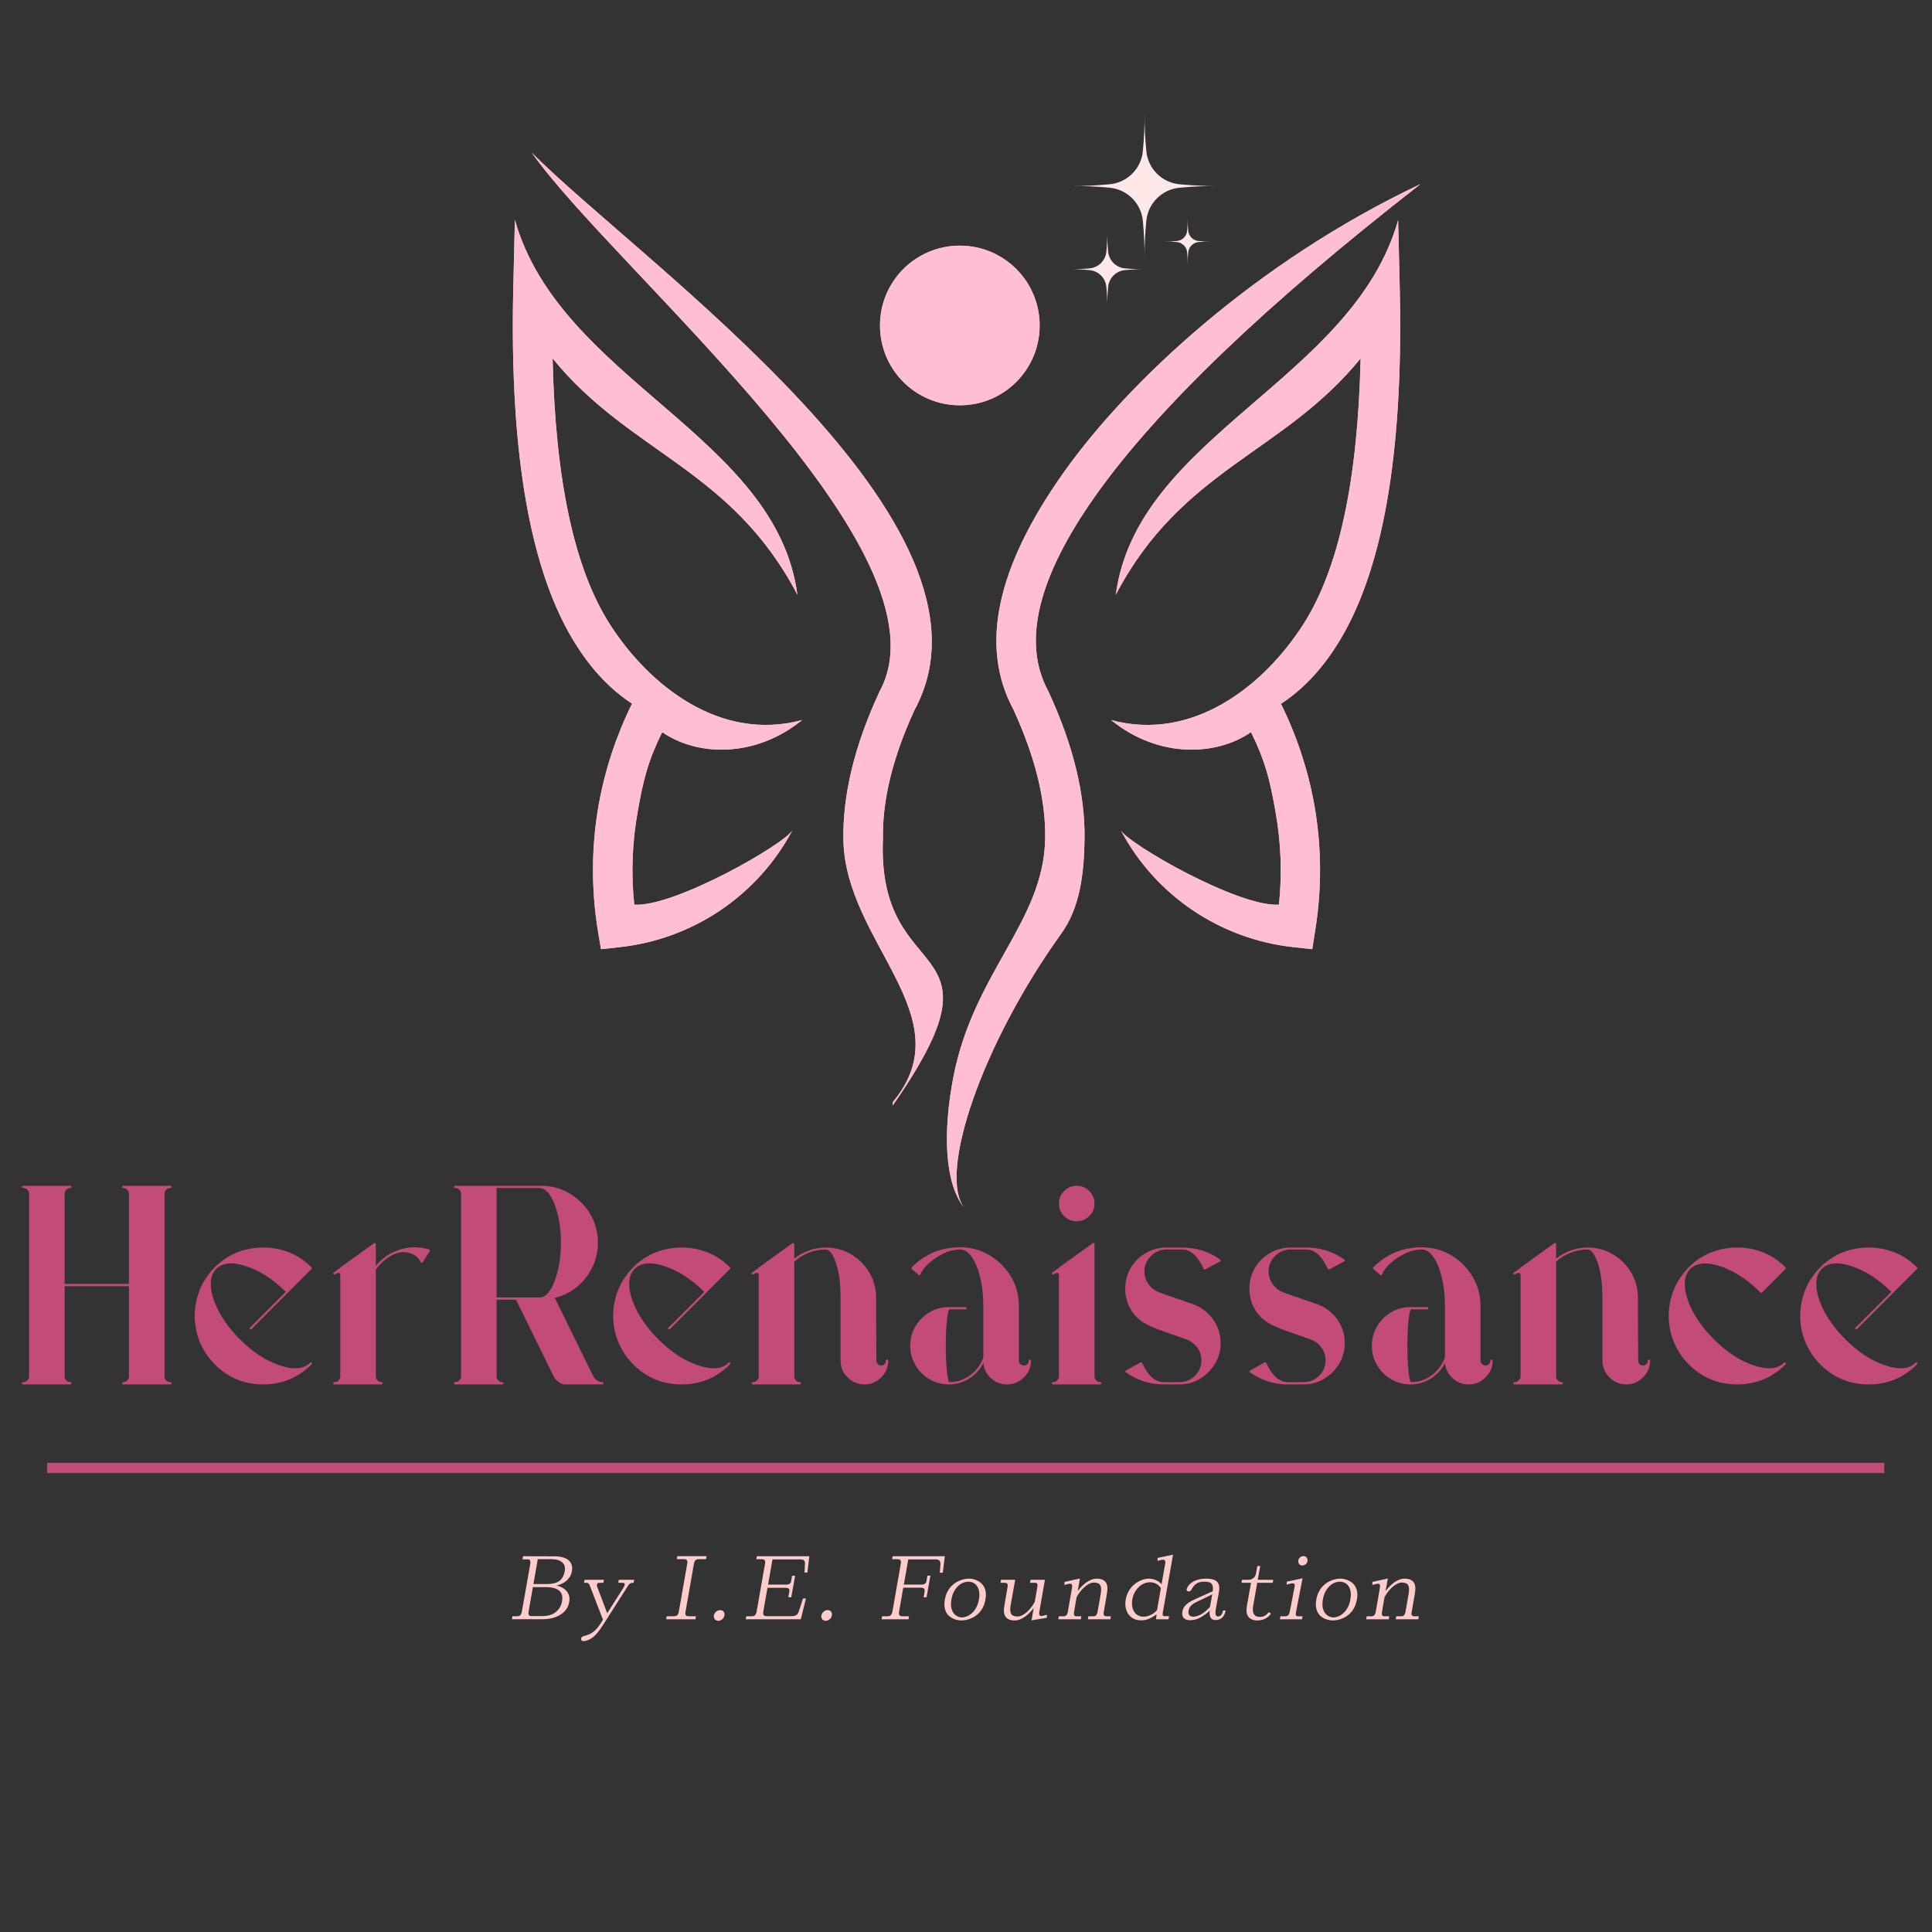 <svg xmlns="http://www.w3.org/2000/svg" xmlns:xlink="http://www.w3.org/1999/xlink" width="5000" zoomAndPan="magnify" viewBox="0 0 3750 3750" height="5000" preserveAspectRatio="xMidYMid meet" version="1.2"><rect x="0" y="0" width="3750" height="3750" fill="#333333" stroke="none"/><defs><clipPath id="83d994215c"><path d="M 995 296.5 L 2758 296.5 L 2758 2345.77 L 995 2345.77 Z M 995 296.5 "/></clipPath><clipPath id="1224ab03f8"><path d="M 2757.332 357.195 C 2456.367 591.395 2246.086 793.109 2126.484 961.977 C 2013.668 1121.207 1983.32 1247.945 2035.09 1342.199 L 2036.16 1344.699 C 2083.645 1447.875 2106.492 1542.84 2105.062 1629.598 C 2103.992 1695.645 2096.496 1761.336 2059.723 1812.387 C 1906.207 2025.883 1818.738 2280.434 1872.648 2345.77 C 1832.305 2297.215 1830.52 2194.75 1850.156 2092.289 C 1889.07 1887.719 2025.805 1789.539 2028.664 1628.168 C 2030.09 1553.195 2009.383 1469.652 1967.254 1377.543 C 1901.207 1255.445 1933.34 1102.285 2064.363 917.352 C 2188.605 742.055 2436.016 509.281 2757.332 357.195 Z M 1547.762 1154.41 C 1419.594 909.496 1222.523 880.223 1072.574 695.645 C 1077.93 933.059 1115.062 1105.141 1184.32 1212.602 C 1259.652 1329.703 1397.102 1440.734 1557.047 1397.535 C 1464.223 1472.867 1351.762 1467.152 1285.355 1421.098 C 1257.867 1476.438 1248.586 1513.922 1237.875 1574.973 C 1227.164 1634.594 1224.664 1695.285 1231.09 1755.98 C 1309.633 1760.977 1523.844 1637.809 1538.125 1611.387 C 1471.004 1738.129 1344.98 1823.098 1202.531 1838.449 L 1166.473 1842.379 L 1160.402 1805.961 C 1147.191 1724.203 1147.906 1641.379 1162.188 1561.406 C 1174.324 1493.93 1196.102 1427.883 1226.809 1365.762 C 1185.75 1338.984 1150.047 1301.5 1119.703 1254.016 C 1030.09 1114.781 989.035 884.504 996.176 562.836 L 999.387 426.812 C 1087.57 738.129 1506.707 845.234 1547.762 1154.41 Z M 1863.008 476.793 C 1948.691 476.793 2017.953 546.055 2017.953 631.738 C 2017.953 717.422 1948.691 786.684 1863.008 786.684 C 1777.324 786.684 1708.062 717.422 1708.062 631.738 C 1708.062 546.055 1777.324 476.793 1863.008 476.793 Z M 2165.758 1154.41 C 2293.926 909.496 2490.996 880.223 2640.945 695.645 C 2635.59 933.059 2598.457 1105.141 2529.199 1212.602 C 2453.867 1329.703 2316.418 1440.734 2156.473 1397.535 C 2249.297 1472.867 2361.758 1467.152 2428.164 1421.098 C 2455.652 1476.438 2464.934 1513.922 2475.645 1574.973 C 2486.355 1634.594 2488.855 1695.285 2482.43 1755.98 C 2403.887 1760.977 2189.676 1637.809 2175.395 1611.387 C 2242.516 1738.129 2368.539 1823.098 2510.988 1838.449 L 2547.047 1842.379 L 2552.762 1806.32 C 2565.969 1724.562 2565.258 1641.734 2550.977 1561.762 C 2538.836 1494.289 2517.059 1428.238 2486.355 1366.117 C 2527.414 1339.344 2563.113 1301.855 2593.461 1254.375 C 2683.07 1115.137 2724.129 884.504 2716.988 563.191 L 2713.773 427.168 C 2625.949 738.129 2206.812 845.234 2165.758 1154.41 Z M 1032.234 296.5 C 1246.801 511.781 1971.539 1016.242 1775.184 1377.898 C 1732.695 1470.012 1712.348 1553.551 1713.773 1628.523 C 1701.637 1924.848 1968.328 1807.391 1732.695 2145.84 L 1733.055 2139.055 C 1871.219 1972.688 1640.586 1830.594 1637.016 1629.953 C 1635.59 1542.84 1658.438 1447.875 1705.922 1345.055 L 1706.992 1342.555 C 1856.223 1071.223 1193.961 525.707 1032.234 296.5 Z M 1032.234 296.5 "/></clipPath><clipPath id="4c916fdcba"><path d="M 2078 217.82 L 2365 217.82 L 2365 505 L 2078 505 Z M 2078 217.82 "/></clipPath><clipPath id="2fbe9815b1"><path d="M 2076.34 450 L 2222 450 L 2222 595.008 L 2076.34 595.008 Z M 2076.34 450 "/></clipPath></defs><g id="b8c926c044"><path style=" stroke:none;fill-rule:nonzero;fill:#ffbed3;fill-opacity:1;" d="M 2757.332 357.195 C 2456.367 591.395 2246.086 793.109 2126.484 961.977 C 2013.668 1121.207 1983.32 1247.945 2035.09 1342.199 L 2036.16 1344.699 C 2083.645 1447.875 2106.492 1542.84 2105.062 1629.598 C 2103.992 1695.645 2096.496 1761.336 2059.723 1812.387 C 1906.207 2025.883 1818.738 2280.434 1872.648 2345.77 C 1832.305 2297.215 1830.52 2194.75 1850.156 2092.289 C 1889.07 1887.719 2025.805 1789.539 2028.664 1628.168 C 2030.09 1553.195 2009.383 1469.652 1967.254 1377.543 C 1901.207 1255.445 1933.34 1102.285 2064.363 917.352 C 2188.605 742.055 2436.016 509.281 2757.332 357.195 Z M 1547.762 1154.41 C 1419.594 909.496 1222.523 880.223 1072.578 695.645 C 1077.93 933.059 1115.062 1105.141 1184.32 1212.602 C 1259.652 1329.703 1397.102 1440.734 1557.047 1397.535 C 1464.223 1472.867 1351.762 1467.152 1285.355 1421.098 C 1257.867 1476.438 1248.586 1513.922 1237.875 1574.973 C 1227.164 1634.594 1224.664 1695.285 1231.09 1755.98 C 1309.633 1760.977 1523.844 1637.809 1538.125 1611.387 C 1471.004 1738.129 1344.98 1823.098 1202.531 1838.449 L 1166.473 1842.379 L 1160.402 1805.961 C 1147.191 1724.203 1147.906 1641.379 1162.188 1561.406 C 1174.324 1493.93 1196.102 1427.883 1226.809 1365.762 C 1185.75 1338.984 1150.047 1301.5 1119.703 1254.016 C 1030.09 1114.781 989.035 884.504 996.176 562.836 L 999.387 426.812 C 1087.57 738.129 1506.707 845.234 1547.762 1154.41 Z M 1863.008 476.793 C 1948.691 476.793 2017.953 546.055 2017.953 631.738 C 2017.953 717.422 1948.691 786.684 1863.008 786.684 C 1777.324 786.684 1708.062 717.422 1708.062 631.738 C 1708.062 546.055 1777.324 476.793 1863.008 476.793 Z M 2165.758 1154.41 C 2293.926 909.496 2490.996 880.223 2640.941 695.645 C 2635.59 933.059 2598.457 1105.141 2529.199 1212.602 C 2453.867 1329.703 2316.418 1440.734 2156.473 1397.535 C 2249.297 1472.867 2361.758 1467.152 2428.164 1421.098 C 2455.652 1476.438 2464.934 1513.922 2475.645 1574.973 C 2486.355 1634.594 2488.855 1695.285 2482.43 1755.98 C 2403.887 1760.977 2189.676 1637.809 2175.395 1611.387 C 2242.516 1738.129 2368.539 1823.098 2510.988 1838.449 L 2547.047 1842.379 L 2552.762 1806.32 C 2565.969 1724.562 2565.258 1641.734 2550.977 1561.762 C 2538.836 1494.289 2517.059 1428.238 2486.355 1366.117 C 2527.414 1339.344 2563.113 1301.855 2593.461 1254.375 C 2683.07 1115.137 2724.129 884.504 2716.988 563.191 L 2713.773 427.168 C 2625.949 738.129 2206.812 845.234 2165.758 1154.41 Z M 1032.234 296.5 C 1246.801 511.781 1971.539 1016.242 1775.184 1377.898 C 1732.695 1470.012 1712.348 1553.551 1713.773 1628.523 C 1701.637 1924.848 1968.328 1807.391 1732.695 2145.84 L 1733.055 2139.055 C 1871.219 1972.688 1640.586 1830.594 1637.016 1629.953 C 1635.59 1542.84 1658.438 1447.875 1705.922 1345.055 L 1706.992 1342.555 C 1856.223 1071.223 1193.961 525.707 1032.234 296.5 Z M 1032.234 296.5 "/><g clip-rule="nonzero" clip-path="url(#83d994215c)"><g clip-rule="nonzero" clip-path="url(#1224ab03f8)"><path style=" stroke:none;fill-rule:nonzero;fill:#ffbed3;fill-opacity:1;" d="M 989.035 296.5 L 2757.332 296.5 L 2757.332 2345.77 L 989.035 2345.77 Z M 989.035 296.5 "/></g></g><g clip-rule="nonzero" clip-path="url(#4c916fdcba)"><path style=" stroke:none;fill-rule:nonzero;fill:#ffe8e8;fill-opacity:1;" d="M 2288.207 364.516 C 2286.211 364.73 2284.227 365.035 2282.254 365.422 C 2280.281 365.805 2278.328 366.273 2276.398 366.824 C 2274.465 367.379 2272.559 368.008 2270.68 368.723 C 2268.801 369.434 2266.957 370.227 2265.145 371.094 C 2263.332 371.961 2261.559 372.906 2259.828 373.926 C 2258.094 374.945 2256.41 376.035 2254.77 377.195 C 2253.129 378.355 2251.543 379.586 2250.008 380.883 C 2248.469 382.176 2246.992 383.535 2245.57 384.957 C 2244.148 386.379 2242.793 387.855 2241.496 389.391 C 2240.199 390.926 2238.973 392.516 2237.809 394.156 C 2236.648 395.797 2235.559 397.48 2234.539 399.215 C 2233.52 400.945 2232.578 402.719 2231.707 404.531 C 2230.84 406.34 2230.051 408.188 2229.336 410.066 C 2228.625 411.945 2227.992 413.852 2227.441 415.781 C 2226.891 417.715 2226.422 419.668 2226.035 421.641 C 2225.648 423.613 2225.348 425.598 2225.129 427.594 C 2222.59 453.074 2221.426 478.617 2221.637 504.223 C 2221.844 478.617 2220.68 453.074 2218.141 427.594 C 2217.922 425.598 2217.621 423.613 2217.234 421.641 C 2216.848 419.668 2216.379 417.715 2215.828 415.781 C 2215.277 413.852 2214.645 411.945 2213.934 410.066 C 2213.219 408.188 2212.43 406.34 2211.562 404.531 C 2210.691 402.719 2209.75 400.945 2208.73 399.215 C 2207.711 397.48 2206.621 395.797 2205.461 394.156 C 2204.297 392.516 2203.07 390.93 2201.773 389.391 C 2200.477 387.855 2199.121 386.379 2197.699 384.957 C 2196.277 383.535 2194.801 382.176 2193.262 380.883 C 2191.727 379.586 2190.141 378.355 2188.5 377.195 C 2186.859 376.035 2185.176 374.945 2183.441 373.926 C 2181.711 372.906 2179.938 371.965 2178.125 371.094 C 2176.312 370.227 2174.469 369.434 2172.59 368.723 C 2170.711 368.008 2168.805 367.379 2166.871 366.828 C 2164.941 366.273 2162.988 365.805 2161.016 365.422 C 2159.043 365.035 2157.059 364.73 2155.062 364.516 C 2129.582 361.977 2104.039 360.812 2078.434 361.02 C 2104.039 361.23 2129.582 360.066 2155.062 357.527 C 2157.059 357.309 2159.043 357.008 2161.016 356.621 C 2162.988 356.234 2164.941 355.766 2166.871 355.215 C 2168.805 354.664 2170.711 354.031 2172.59 353.32 C 2174.469 352.605 2176.312 351.816 2178.125 350.949 C 2179.938 350.078 2181.711 349.137 2183.441 348.117 C 2185.176 347.098 2186.859 346.008 2188.5 344.848 C 2190.141 343.684 2191.727 342.457 2193.266 341.16 C 2194.801 339.863 2196.277 338.508 2197.699 337.086 C 2199.121 335.664 2200.48 334.188 2201.773 332.652 C 2203.07 331.113 2204.301 329.527 2205.461 327.887 C 2206.621 326.246 2207.711 324.562 2208.73 322.828 C 2209.75 321.098 2210.695 319.324 2211.562 317.512 C 2212.43 315.699 2213.223 313.855 2213.934 311.977 C 2214.648 310.098 2215.281 308.191 2215.832 306.262 C 2216.383 304.328 2216.852 302.375 2217.238 300.402 C 2217.621 298.43 2217.926 296.445 2218.145 294.449 C 2220.684 268.969 2221.848 243.426 2221.637 217.82 C 2221.426 243.426 2222.59 268.969 2225.129 294.449 C 2225.348 296.445 2225.648 298.43 2226.035 300.402 C 2226.422 302.375 2226.891 304.328 2227.441 306.258 C 2227.992 308.191 2228.625 310.098 2229.34 311.977 C 2230.051 313.855 2230.84 315.699 2231.711 317.512 C 2232.578 319.324 2233.523 321.098 2234.543 322.828 C 2235.559 324.562 2236.648 326.246 2237.812 327.887 C 2238.973 329.527 2240.203 331.113 2241.496 332.648 C 2242.793 334.188 2244.152 335.664 2245.57 337.086 C 2246.992 338.508 2248.473 339.863 2250.008 341.16 C 2251.543 342.457 2253.129 343.684 2254.77 344.848 C 2256.41 346.008 2258.098 347.098 2259.828 348.117 C 2261.559 349.133 2263.332 350.078 2265.145 350.945 C 2266.957 351.816 2268.801 352.605 2270.68 353.32 C 2272.559 354.031 2274.465 354.664 2276.398 355.215 C 2278.328 355.766 2280.281 356.234 2282.254 356.621 C 2284.227 357.008 2286.211 357.309 2288.207 357.527 C 2313.688 360.066 2339.23 361.23 2364.836 361.02 C 2339.23 360.812 2313.688 361.977 2288.207 364.516 Z M 2288.207 364.516 "/></g><g clip-rule="nonzero" clip-path="url(#2fbe9815b1)"><path style=" stroke:none;fill-rule:nonzero;fill:#ffe8e8;fill-opacity:1;" d="M 2182.859 524.387 C 2181.848 524.5 2180.844 524.652 2179.848 524.848 C 2178.848 525.043 2177.859 525.281 2176.883 525.559 C 2175.906 525.836 2174.941 526.156 2173.988 526.52 C 2173.039 526.879 2172.105 527.277 2171.188 527.719 C 2170.27 528.16 2169.375 528.637 2168.496 529.152 C 2167.621 529.668 2166.77 530.219 2165.938 530.805 C 2165.109 531.395 2164.305 532.016 2163.527 532.672 C 2162.75 533.328 2162.004 534.016 2161.281 534.734 C 2160.562 535.453 2159.875 536.199 2159.223 536.977 C 2158.566 537.754 2157.945 538.559 2157.355 539.391 C 2156.77 540.219 2156.215 541.07 2155.699 541.949 C 2155.184 542.824 2154.707 543.723 2154.27 544.637 C 2153.828 545.555 2153.43 546.488 2153.066 547.441 C 2152.707 548.391 2152.387 549.355 2152.109 550.332 C 2151.828 551.312 2151.594 552.297 2151.395 553.297 C 2151.199 554.293 2151.047 555.301 2150.938 556.309 C 2149.652 569.203 2149.066 582.129 2149.172 595.086 C 2149.277 582.129 2148.688 569.203 2147.402 556.309 C 2147.293 555.301 2147.141 554.293 2146.945 553.297 C 2146.75 552.297 2146.512 551.312 2146.234 550.332 C 2145.953 549.355 2145.633 548.391 2145.273 547.441 C 2144.914 546.488 2144.512 545.555 2144.074 544.637 C 2143.633 543.723 2143.156 542.824 2142.641 541.949 C 2142.125 541.07 2141.574 540.219 2140.984 539.391 C 2140.398 538.559 2139.777 537.754 2139.121 536.977 C 2138.465 536.199 2137.777 535.453 2137.059 534.734 C 2136.34 534.016 2135.59 533.328 2134.812 532.672 C 2134.035 532.016 2133.234 531.395 2132.402 530.805 C 2131.574 530.219 2130.719 529.668 2129.844 529.152 C 2128.969 528.637 2128.07 528.16 2127.152 527.719 C 2126.238 527.277 2125.305 526.879 2124.352 526.52 C 2123.402 526.156 2122.438 525.836 2121.461 525.559 C 2120.48 525.281 2119.492 525.043 2118.496 524.848 C 2117.496 524.652 2116.492 524.5 2115.48 524.387 C 2102.59 523.105 2089.664 522.516 2076.703 522.621 C 2089.664 522.727 2102.59 522.137 2115.48 520.852 C 2116.492 520.742 2117.496 520.59 2118.496 520.395 C 2119.492 520.199 2120.48 519.961 2121.461 519.684 C 2122.438 519.402 2123.402 519.082 2124.352 518.723 C 2125.305 518.363 2126.238 517.961 2127.152 517.523 C 2128.07 517.082 2128.969 516.605 2129.844 516.09 C 2130.719 515.574 2131.574 515.023 2132.402 514.434 C 2133.234 513.848 2134.039 513.227 2134.812 512.57 C 2135.59 511.914 2136.34 511.227 2137.059 510.508 C 2137.777 509.789 2138.465 509.039 2139.121 508.262 C 2139.777 507.484 2140.398 506.684 2140.984 505.852 C 2141.574 505.023 2142.125 504.168 2142.641 503.293 C 2143.156 502.418 2143.633 501.52 2144.074 500.602 C 2144.512 499.688 2144.914 498.754 2145.273 497.801 C 2145.637 496.852 2145.953 495.887 2146.234 494.906 C 2146.512 493.93 2146.75 492.941 2146.945 491.945 C 2147.141 490.945 2147.293 489.941 2147.402 488.93 C 2148.688 476.039 2149.277 463.113 2149.172 450.156 C 2149.066 463.113 2149.652 476.039 2150.938 488.93 C 2151.047 489.941 2151.199 490.945 2151.395 491.945 C 2151.59 492.941 2151.828 493.93 2152.109 494.906 C 2152.387 495.887 2152.707 496.852 2153.066 497.801 C 2153.43 498.754 2153.828 499.688 2154.27 500.602 C 2154.707 501.52 2155.184 502.418 2155.699 503.293 C 2156.215 504.168 2156.766 505.023 2157.355 505.852 C 2157.941 506.684 2158.566 507.484 2159.219 508.262 C 2159.875 509.039 2160.562 509.789 2161.281 510.508 C 2162 511.227 2162.75 511.914 2163.527 512.57 C 2164.305 513.227 2165.109 513.848 2165.938 514.434 C 2166.77 515.023 2167.621 515.574 2168.496 516.09 C 2169.375 516.605 2170.27 517.082 2171.188 517.523 C 2172.105 517.961 2173.039 518.363 2173.988 518.723 C 2174.941 519.082 2175.906 519.402 2176.883 519.684 C 2177.859 519.961 2178.848 520.199 2179.848 520.395 C 2180.844 520.59 2181.848 520.742 2182.859 520.852 C 2195.754 522.141 2208.68 522.734 2221.637 522.629 C 2208.68 522.52 2195.754 523.105 2182.859 524.387 Z M 2182.859 524.387 "/></g><path style=" stroke:none;fill-rule:nonzero;fill:#ffe8e8;fill-opacity:1;" d="M 2325.859 469.918 C 2324.625 470.051 2323.406 470.289 2322.211 470.633 C 2321.016 470.973 2319.855 471.414 2318.734 471.949 C 2317.613 472.488 2316.543 473.117 2315.531 473.836 C 2314.516 474.555 2313.566 475.352 2312.688 476.234 C 2311.809 477.113 2311.008 478.059 2310.289 479.074 C 2309.57 480.09 2308.941 481.16 2308.402 482.281 C 2307.867 483.402 2307.426 484.562 2307.086 485.758 C 2306.746 486.953 2306.508 488.172 2306.371 489.406 C 2305.586 497.281 2305.227 505.172 2305.293 513.082 C 2305.355 505.172 2304.996 497.281 2304.215 489.406 C 2304.078 488.172 2303.84 486.953 2303.5 485.758 C 2303.156 484.562 2302.719 483.402 2302.18 482.281 C 2301.641 481.16 2301.012 480.09 2300.293 479.074 C 2299.574 478.059 2298.777 477.113 2297.895 476.234 C 2297.016 475.352 2296.07 474.555 2295.055 473.836 C 2294.039 473.117 2292.969 472.488 2291.848 471.949 C 2290.727 471.414 2289.566 470.973 2288.371 470.633 C 2287.176 470.289 2285.957 470.051 2284.723 469.918 C 2276.852 469.133 2268.957 468.773 2261.047 468.84 C 2268.957 468.902 2276.852 468.543 2284.723 467.758 C 2285.957 467.621 2287.176 467.383 2288.371 467.043 C 2289.566 466.703 2290.727 466.262 2291.848 465.727 C 2292.969 465.188 2294.039 464.559 2295.055 463.84 C 2296.07 463.121 2297.016 462.32 2297.895 461.441 C 2298.777 460.562 2299.574 459.613 2300.293 458.602 C 2301.012 457.586 2301.641 456.516 2302.18 455.395 C 2302.719 454.273 2303.156 453.113 2303.5 451.918 C 2303.84 450.723 2304.078 449.504 2304.215 448.27 C 2304.996 440.395 2305.355 432.504 2305.293 424.594 C 2305.227 432.504 2305.586 440.395 2306.371 448.27 C 2306.508 449.504 2306.746 450.719 2307.086 451.918 C 2307.43 453.113 2307.867 454.27 2308.406 455.391 C 2308.945 456.512 2309.57 457.582 2310.293 458.598 C 2311.012 459.609 2311.809 460.559 2312.688 461.438 C 2313.57 462.316 2314.516 463.117 2315.531 463.836 C 2316.547 464.555 2317.613 465.18 2318.734 465.719 C 2319.859 466.258 2321.016 466.695 2322.211 467.035 C 2323.41 467.379 2324.625 467.617 2325.859 467.75 C 2333.734 468.539 2341.629 468.902 2349.543 468.84 C 2341.629 468.773 2333.734 469.133 2325.859 469.918 Z M 2325.859 469.918 "/><g style="fill:#c24b79;fill-opacity:1;"><g transform="translate(7.118, 2684.94)"><path style="stroke:none" d="M 323.688 -379 C 320.395 -379 317.656 -377.898 315.469 -375.703 C 313.281 -373.516 312.188 -370.781 312.188 -367.5 L 312.188 -13.688 C 312.188 -10.406 313.281 -7.664 315.469 -5.469 C 317.656 -3.281 320.395 -2.188 323.688 -2.188 C 325.145 -2.188 325.875 -1.457 325.875 0 C 325.875 1.457 325.145 2.188 323.688 2.188 L 231.672 2.188 C 230.578 2.188 230.031 1.457 230.031 0 C 230.031 -1.457 230.578 -2.188 231.672 -2.188 C 234.953 -2.188 237.688 -3.281 239.875 -5.469 C 242.07 -7.664 243.172 -10.406 243.172 -13.688 L 243.172 -188.406 L 118.297 -188.406 L 118.297 -13.688 C 118.297 -10.406 119.391 -7.664 121.578 -5.469 C 123.773 -3.281 126.332 -2.188 129.25 -2.188 C 130.707 -2.188 131.438 -1.457 131.438 0 C 131.438 1.457 130.707 2.188 129.25 2.188 L 37.797 2.188 C 36.328 2.188 35.594 1.457 35.594 0 C 35.594 -1.457 36.328 -2.188 37.797 -2.188 C 41.078 -2.188 43.812 -3.281 46 -5.469 C 48.195 -7.664 49.297 -10.406 49.297 -13.688 L 49.297 -367.5 C 49.297 -370.781 48.195 -373.516 46 -375.703 C 43.812 -377.898 41.078 -379 37.797 -379 C 36.328 -379 35.594 -379.727 35.594 -381.188 C 35.594 -382.645 36.328 -383.375 37.797 -383.375 L 129.25 -383.375 C 130.707 -383.375 131.438 -382.645 131.438 -381.188 C 131.438 -379.727 130.707 -379 129.25 -379 C 126.332 -379 123.773 -377.898 121.578 -375.703 C 119.391 -373.516 118.297 -370.781 118.297 -367.5 L 118.297 -192.781 L 243.172 -192.781 L 243.172 -367.5 C 243.172 -370.781 242.07 -373.516 239.875 -375.703 C 237.688 -377.898 234.953 -379 231.672 -379 C 230.578 -379 230.031 -379.727 230.031 -381.188 C 230.031 -382.645 230.578 -383.375 231.672 -383.375 L 323.688 -383.375 C 325.145 -383.375 325.875 -382.645 325.875 -381.188 C 325.875 -379.727 325.145 -379 323.688 -379 Z M 323.688 -379 "/></g></g><g style="fill:#c24b79;fill-opacity:1;"><g transform="translate(351.602, 2684.94)"><path style="stroke:none" d="M 250.297 -39.984 C 251.391 -40.711 252.301 -40.711 253.031 -39.984 C 254.125 -38.891 254.125 -37.789 253.031 -36.688 C 227.102 -10.77 195.883 2.188 159.375 2.188 C 122.5 2.188 91.098 -10.77 65.172 -36.688 C 48.016 -54.219 36.516 -74.301 30.672 -96.938 C 24.828 -119.57 24.828 -142.207 30.672 -164.844 C 36.516 -187.488 48.016 -207.57 65.172 -225.094 C 82.336 -242.258 102.328 -253.672 125.141 -259.328 C 147.961 -264.984 170.691 -264.984 193.328 -259.328 C 215.973 -253.672 235.875 -242.258 253.031 -225.094 C 254.125 -224 254.125 -222.906 253.031 -221.812 L 136.375 -105.156 C 136.008 -104.789 135.461 -104.609 134.734 -104.609 C 134.367 -104.609 134.004 -104.789 133.641 -105.156 C 132.547 -106.25 132.547 -107.16 133.641 -107.891 L 203.188 -177.453 C 178 -202.273 152.258 -218.891 125.969 -227.297 C 99.676 -236.055 80.32 -234.227 67.906 -221.812 C 59.875 -213.414 56.5 -201.734 57.781 -186.766 C 59.062 -171.797 64.535 -155.363 74.203 -137.469 C 83.879 -119.582 97.117 -102.238 113.922 -85.438 C 139.109 -60.25 165.211 -43.27 192.234 -34.5 C 218.523 -25.738 237.879 -27.566 250.297 -39.984 Z M 250.297 -39.984 "/></g></g><g style="fill:#c24b79;fill-opacity:1;"><g transform="translate(617.222, 2684.94)"><path style="stroke:none" d="M 216.891 -257.406 C 216.891 -256.676 217.07 -256.492 217.438 -256.859 C 217.438 -257.223 217.254 -257.223 216.891 -256.859 C 216.523 -256.129 216.523 -255.945 216.891 -256.312 L 203.188 -234.953 C 202.457 -234.223 201.727 -233.859 201 -233.859 C 200.27 -233.859 199.723 -234.223 199.359 -234.953 C 195.336 -243.723 188.398 -249.566 178.547 -252.484 C 168.691 -255.766 158.648 -255.219 148.422 -250.844 C 147.691 -250.477 146.867 -250.113 145.953 -249.75 C 145.047 -249.383 144.227 -248.836 143.5 -248.109 C 143.133 -248.109 142.953 -248.109 142.953 -248.109 C 130.898 -241.535 120.676 -232.406 112.281 -220.719 L 112.281 -13.688 C 112.281 -10.406 113.375 -7.664 115.562 -5.469 C 117.75 -3.281 120.305 -2.188 123.234 -2.188 C 124.691 -2.188 125.422 -1.457 125.422 0 C 125.422 1.457 124.691 2.188 123.234 2.188 L 31.766 2.188 C 30.305 2.188 29.578 1.457 29.578 0 C 29.578 -1.457 30.305 -2.188 31.766 -2.188 C 35.047 -2.188 37.781 -3.281 39.969 -5.469 C 42.164 -7.664 43.266 -10.223 43.266 -13.141 L 43.266 -209.766 C 43.266 -211.953 42.535 -213.41 41.078 -214.141 C 39.254 -214.867 36.516 -213.957 32.859 -211.406 C 31.766 -210.676 30.852 -210.859 30.125 -211.953 C 29.031 -213.047 29.211 -214.141 30.672 -215.234 L 43.812 -224.547 C 43.812 -224.91 43.812 -225.094 43.812 -225.094 L 108.438 -271.656 C 109.164 -272.383 109.898 -272.566 110.641 -272.203 C 111.734 -271.836 112.281 -271.109 112.281 -270.016 L 112.281 -227.844 C 119.945 -237.332 129.07 -245.18 139.656 -251.391 C 140.383 -251.754 140.566 -251.754 140.203 -251.391 C 140.203 -251.391 140.289 -251.477 140.469 -251.656 C 140.656 -251.844 140.75 -251.938 140.75 -251.938 C 141.113 -251.938 141.297 -251.938 141.297 -251.938 C 143.129 -253.031 144.957 -253.941 146.781 -254.672 C 159.926 -260.879 173.617 -263.984 187.859 -263.984 C 197.348 -263.984 206.656 -262.523 215.781 -259.609 C 215.414 -259.609 215.414 -259.609 215.781 -259.609 C 216.52 -259.242 216.707 -259.242 216.344 -259.609 C 216.344 -259.609 216.344 -259.426 216.344 -259.062 C 216.707 -258.695 216.891 -258.516 216.891 -258.516 C 216.891 -258.141 216.891 -257.77 216.891 -257.406 Z M 216.891 -257.406 "/></g></g><g style="fill:#c24b79;fill-opacity:1;"><g transform="translate(845.6, 2684.94)"><path style="stroke:none" d="M 323.688 -2.188 C 325.145 -2.188 325.875 -1.457 325.875 0 C 325.875 1.457 325.145 2.188 323.688 2.188 L 251.391 2.188 C 247.367 2.188 243.258 0.727 239.062 -2.188 C 234.863 -5.113 231.672 -8.582 229.484 -12.594 L 156.094 -162.109 L 118.297 -162.109 L 118.297 -13.688 C 118.297 -10.406 119.391 -7.664 121.578 -5.469 C 123.773 -3.281 126.332 -2.188 129.25 -2.188 C 130.707 -2.188 131.438 -1.457 131.438 0 C 131.438 1.457 130.707 2.188 129.25 2.188 L 37.797 2.188 C 36.328 2.188 35.594 1.457 35.594 0 C 35.594 -1.457 36.328 -2.188 37.797 -2.188 C 41.078 -2.188 43.812 -3.281 46 -5.469 C 48.195 -7.664 49.297 -10.406 49.297 -13.688 L 49.297 -367.5 C 49.297 -370.781 48.195 -373.516 46 -375.703 C 43.812 -377.898 41.078 -379 37.797 -379 C 36.328 -379 35.594 -379.727 35.594 -381.188 C 35.594 -382.645 36.328 -383.375 37.797 -383.375 L 201.547 -383.375 C 201.91 -383.375 202.273 -383.375 202.641 -383.375 C 203.004 -383.375 203.551 -383.375 204.281 -383.375 C 204.645 -383.375 204.828 -383.375 204.828 -383.375 C 224.91 -383.375 243.348 -378.352 260.141 -368.312 C 276.941 -358.281 290.27 -344.957 300.125 -328.344 C 309.988 -311.727 314.922 -293.195 314.922 -272.75 C 314.922 -255.582 311.27 -239.602 303.969 -224.812 C 296.664 -210.031 286.711 -197.438 274.109 -187.031 C 261.516 -176.625 247.188 -169.598 231.125 -165.953 L 305.609 -14.234 C 307.066 -10.953 309.617 -8.125 313.266 -5.75 C 316.922 -3.375 320.395 -2.188 323.688 -2.188 Z M 118.297 -379 L 118.297 -166.5 L 201.547 -166.5 C 209.211 -166.5 216.148 -171.336 222.359 -181.016 C 228.566 -190.691 233.586 -203.648 237.422 -219.891 C 241.254 -236.141 243.172 -253.758 243.172 -272.75 C 243.172 -292.102 241.254 -309.812 237.422 -325.875 C 233.586 -341.938 228.566 -354.805 222.359 -364.484 C 216.148 -374.16 209.211 -379 201.547 -379 Z M 118.297 -379 "/></g></g><g style="fill:#c24b79;fill-opacity:1;"><g transform="translate(1163.796, 2684.94)"><path style="stroke:none" d="M 250.297 -39.984 C 251.391 -40.711 252.301 -40.711 253.031 -39.984 C 254.125 -38.891 254.125 -37.789 253.031 -36.688 C 227.102 -10.77 195.883 2.188 159.375 2.188 C 122.5 2.188 91.098 -10.77 65.172 -36.688 C 48.016 -54.219 36.516 -74.301 30.672 -96.938 C 24.828 -119.57 24.828 -142.207 30.672 -164.844 C 36.516 -187.488 48.016 -207.57 65.172 -225.094 C 82.336 -242.258 102.328 -253.672 125.141 -259.328 C 147.961 -264.984 170.691 -264.984 193.328 -259.328 C 215.973 -253.672 235.875 -242.258 253.031 -225.094 C 254.125 -224 254.125 -222.906 253.031 -221.812 L 136.375 -105.156 C 136.008 -104.789 135.461 -104.609 134.734 -104.609 C 134.367 -104.609 134.004 -104.789 133.641 -105.156 C 132.547 -106.25 132.547 -107.16 133.641 -107.891 L 203.188 -177.453 C 178 -202.273 152.258 -218.891 125.969 -227.297 C 99.676 -236.055 80.32 -234.227 67.906 -221.812 C 59.875 -213.414 56.5 -201.734 57.781 -186.766 C 59.062 -171.797 64.535 -155.363 74.203 -137.469 C 83.879 -119.582 97.117 -102.238 113.922 -85.438 C 139.109 -60.25 165.211 -43.27 192.234 -34.5 C 218.523 -25.738 237.879 -27.566 250.297 -39.984 Z M 250.297 -39.984 "/></g></g><g style="fill:#c24b79;fill-opacity:1;"><g transform="translate(1429.416, 2684.94)"><path style="stroke:none" d="M 292.469 -46 C 293.926 -46 294.656 -45.27 294.656 -43.812 C 294.656 -31.395 290.086 -20.625 280.953 -11.5 C 271.828 -2.375 261.062 2.188 248.656 2.188 C 235.875 2.188 224.914 -2.375 215.781 -11.5 C 206.656 -20.625 202.094 -31.395 202.094 -43.812 L 202.094 -165.953 C 202.094 -194.066 199.078 -216.703 193.047 -233.859 C 187.023 -251.023 180.547 -259.609 173.609 -259.609 C 161.566 -259.609 150.344 -257.504 139.938 -253.297 C 129.531 -249.098 120.312 -243.348 112.281 -236.047 L 112.281 -13.688 C 112.281 -10.406 113.375 -7.664 115.562 -5.469 C 117.75 -3.281 120.305 -2.188 123.234 -2.188 C 124.691 -2.188 125.422 -1.457 125.422 0 C 125.422 1.457 124.691 2.188 123.234 2.188 L 31.766 2.188 C 30.305 2.188 29.578 1.457 29.578 0 C 29.578 -1.457 30.305 -2.188 31.766 -2.188 C 34.68 -2.188 37.328 -3.281 39.703 -5.469 C 42.078 -7.664 43.266 -10.406 43.266 -13.688 L 43.266 -209.766 C 43.266 -211.953 42.535 -213.41 41.078 -214.141 C 39.254 -214.867 36.516 -213.957 32.859 -211.406 C 31.766 -210.676 30.852 -210.859 30.125 -211.953 C 29.031 -213.047 29.211 -214.141 30.672 -215.234 L 43.812 -224.547 C 43.812 -224.91 43.812 -225.094 43.812 -225.094 L 108.438 -271.656 C 109.164 -272.383 109.898 -272.566 110.641 -272.203 C 111.734 -271.836 112.281 -271.109 112.281 -270.016 L 112.281 -242.078 C 120.676 -248.648 130.078 -253.852 140.484 -257.688 C 150.891 -261.52 161.93 -263.438 173.609 -263.438 C 191.504 -263.438 207.844 -259.055 222.625 -250.297 C 237.414 -241.535 249.191 -229.758 257.953 -214.969 C 266.723 -200.176 271.109 -183.836 271.109 -165.953 L 271.109 -129.25 L 271.656 -44.359 C 271.656 -41.441 272.566 -39.066 274.391 -37.234 C 276.211 -35.41 278.406 -34.5 280.969 -34.5 C 283.52 -34.5 285.707 -35.41 287.531 -37.234 C 289.363 -39.066 290.281 -41.258 290.281 -43.812 C 290.281 -45.27 291.008 -46 292.469 -46 Z M 292.469 -46 "/></g></g><g style="fill:#c24b79;fill-opacity:1;"><g transform="translate(1738.301, 2684.94)"><path style="stroke:none" d="M 260.703 -46 C 262.16 -46 262.891 -45.27 262.891 -43.812 C 262.891 -31.395 258.32 -20.625 249.188 -11.5 C 240.062 -2.375 229.113 2.188 216.344 2.188 C 204.289 2.188 193.879 -1.828 185.109 -9.859 C 176.348 -17.891 171.422 -27.75 170.328 -39.438 C 164.484 -27.383 155.535 -17.43 143.484 -9.578 C 131.441 -1.734 118.117 2.188 103.516 2.188 C 89.641 2.188 77.039 -1.188 65.719 -7.938 C 54.406 -14.695 45.367 -23.734 38.609 -35.047 C 31.859 -46.367 28.484 -58.969 28.484 -72.844 C 28.484 -86.719 31.859 -99.312 38.609 -110.625 C 45.367 -121.945 54.406 -130.984 65.719 -137.734 C 77.039 -144.492 89.641 -147.875 103.516 -147.875 L 135.828 -147.875 C 137.285 -147.875 138.016 -147.145 138.016 -145.688 C 138.016 -144.227 137.285 -143.5 135.828 -143.5 L 104.062 -143.5 C 102.602 -141.664 101.141 -134.633 99.672 -122.406 C 98.211 -110.176 97.484 -93.656 97.484 -72.844 C 97.484 -52.031 98.211 -35.414 99.672 -23 C 101.141 -10.582 102.602 -3.645 104.062 -2.188 C 119.395 -2.188 133.082 -6.75 145.125 -15.875 C 157.176 -25.008 165.578 -36.516 170.328 -50.391 L 170.328 -150.062 C 170.328 -170.145 168.316 -188.492 164.297 -205.109 C 160.285 -221.723 154.898 -234.957 148.141 -244.812 C 141.391 -254.676 133.816 -259.609 125.422 -259.609 C 114.098 -259.609 102.957 -256.867 92 -251.391 C 81.051 -245.91 71.562 -239.426 63.531 -231.938 C 55.5 -224.457 50.391 -217.43 48.203 -210.859 C 47.836 -210.129 47.285 -209.766 46.547 -209.766 C 46.547 -209.766 46.363 -209.766 46 -209.766 C 45.633 -209.766 45.27 -209.945 44.906 -210.312 L 31.219 -221.812 C 31.582 -221.812 31.582 -221.812 31.219 -221.812 C 31.219 -221.812 31.219 -221.992 31.219 -222.359 C 30.852 -223.086 30.672 -223.453 30.672 -223.453 C 30.672 -223.453 30.852 -223.633 31.219 -224 C 31.219 -224.363 31.219 -224.547 31.219 -224.547 C 31.219 -224.547 31.219 -224.727 31.219 -225.094 C 57.145 -251.02 88.547 -263.984 125.422 -263.984 C 146.234 -263.984 165.312 -258.781 182.656 -248.375 C 200 -237.969 213.781 -224.18 224 -207.016 C 234.227 -189.859 239.344 -170.875 239.344 -150.062 L 239.344 -43.812 C 239.344 -41.258 240.344 -39.066 242.344 -37.234 C 244.352 -35.41 246.641 -34.5 249.203 -34.5 C 251.754 -34.5 253.941 -35.41 255.766 -37.234 C 257.598 -39.066 258.516 -41.258 258.516 -43.812 C 258.516 -45.27 259.242 -46 260.703 -46 Z M 260.703 -46 "/></g></g><g style="fill:#c24b79;fill-opacity:1;"><g transform="translate(2012.136, 2684.94)"><path style="stroke:none" d="M 77.766 -314.375 C 68.273 -314.375 60.148 -317.75 53.391 -324.5 C 46.641 -331.258 43.266 -339.383 43.266 -348.875 C 43.266 -358.363 46.641 -366.484 53.391 -373.234 C 60.148 -379.992 68.273 -383.375 77.766 -383.375 C 87.266 -383.375 95.391 -379.992 102.141 -373.234 C 108.898 -366.484 112.281 -358.363 112.281 -348.875 C 112.281 -339.383 108.898 -331.258 102.141 -324.5 C 95.391 -317.75 87.266 -314.375 77.766 -314.375 Z M 123.234 -2.188 C 124.691 -2.188 125.422 -1.457 125.422 0 C 125.422 1.457 124.691 2.188 123.234 2.188 L 31.766 2.188 C 30.305 2.188 29.578 1.457 29.578 0 C 29.578 -1.457 30.305 -2.188 31.766 -2.188 C 34.68 -2.188 37.328 -3.281 39.703 -5.469 C 42.078 -7.664 43.266 -10.406 43.266 -13.688 L 43.266 -209.766 C 43.266 -211.953 42.535 -213.41 41.078 -214.141 C 39.254 -214.867 36.516 -213.957 32.859 -211.406 C 31.766 -210.676 30.852 -210.859 30.125 -211.953 C 29.031 -213.047 29.211 -214.141 30.672 -215.234 L 43.812 -224.547 C 43.812 -224.91 43.812 -225.094 43.812 -225.094 L 108.438 -271.656 C 109.164 -272.383 109.898 -272.566 110.641 -272.203 C 111.734 -271.836 112.281 -271.109 112.281 -270.016 L 112.281 -13.688 C 112.281 -10.406 113.375 -7.664 115.562 -5.469 C 117.75 -3.281 120.305 -2.188 123.234 -2.188 Z M 123.234 -2.188 "/></g></g><g style="fill:#c24b79;fill-opacity:1;"><g transform="translate(2156.173, 2684.94)"><path style="stroke:none" d="M 162.656 -152.25 C 178 -146.051 190.234 -136.195 199.359 -122.688 C 208.484 -109.176 213.047 -94.203 213.047 -77.766 C 213.047 -63.16 209.395 -49.832 202.094 -37.781 C 194.789 -25.738 185.113 -16.066 173.062 -8.766 C 161.02 -1.461 147.695 2.188 133.094 2.188 L 102.422 2.188 C 75.398 2.188 50.938 -5.66 29.031 -21.359 C 28.301 -21.723 27.938 -22.27 27.938 -23 C 27.938 -23.727 28.301 -24.273 29.031 -24.641 L 57.5 -40.531 C 58.238 -40.895 58.789 -40.895 59.156 -40.531 C 59.883 -40.531 60.43 -40.164 60.797 -39.438 C 72.109 -14.602 85.984 -2.188 102.422 -2.188 L 133.094 -2.188 C 144.77 -2.188 154.805 -6.297 163.203 -14.516 C 171.609 -22.734 175.812 -32.863 175.812 -44.906 C 175.812 -54.039 172.977 -62.348 167.312 -69.828 C 161.656 -77.316 154.445 -82.52 145.688 -85.438 L 94.75 -103.516 C 85.258 -106.797 75.859 -110.992 66.547 -116.109 C 57.234 -121.223 49.289 -128.16 42.719 -136.922 C 32.863 -150.797 27.938 -166.312 27.938 -183.469 C 27.938 -198.445 31.492 -211.957 38.609 -224 C 45.734 -236.051 55.41 -245.633 67.641 -252.75 C 79.867 -259.875 93.285 -263.438 107.891 -263.438 L 138.562 -263.438 C 165.582 -263.438 190.047 -255.77 211.953 -240.438 C 212.68 -240.07 213.047 -239.344 213.047 -238.25 C 213.047 -237.52 212.68 -236.969 211.953 -236.594 L 183.469 -221.266 C 183.102 -220.898 182.738 -220.719 182.375 -220.719 C 182.008 -220.719 181.828 -220.719 181.828 -220.719 C 181.098 -221.082 180.551 -221.445 180.188 -221.812 C 168.863 -247.008 154.988 -259.609 138.562 -259.609 L 107.891 -259.609 C 96.211 -259.609 86.172 -255.406 77.766 -247 C 69.367 -238.602 65.172 -228.566 65.172 -216.891 C 65.172 -206.66 68.457 -197.711 75.031 -190.047 C 79.414 -184.203 85.348 -179.816 92.828 -176.891 C 100.316 -173.973 107.711 -171.238 115.016 -168.688 C 116.836 -168.32 118.66 -167.863 120.484 -167.312 C 122.316 -166.77 123.961 -166.133 125.422 -165.406 Z M 162.656 -152.25 "/></g></g><g style="fill:#c24b79;fill-opacity:1;"><g transform="translate(2397.148, 2684.94)"><path style="stroke:none" d="M 162.656 -152.25 C 178 -146.051 190.234 -136.195 199.359 -122.688 C 208.484 -109.176 213.047 -94.203 213.047 -77.766 C 213.047 -63.16 209.395 -49.832 202.094 -37.781 C 194.789 -25.738 185.113 -16.066 173.062 -8.766 C 161.02 -1.461 147.695 2.188 133.094 2.188 L 102.422 2.188 C 75.398 2.188 50.938 -5.66 29.031 -21.359 C 28.301 -21.723 27.938 -22.27 27.938 -23 C 27.938 -23.727 28.301 -24.273 29.031 -24.641 L 57.5 -40.531 C 58.238 -40.895 58.789 -40.895 59.156 -40.531 C 59.883 -40.531 60.43 -40.164 60.797 -39.438 C 72.109 -14.602 85.984 -2.188 102.422 -2.188 L 133.094 -2.188 C 144.77 -2.188 154.805 -6.297 163.203 -14.516 C 171.609 -22.734 175.812 -32.863 175.812 -44.906 C 175.812 -54.039 172.977 -62.348 167.312 -69.828 C 161.656 -77.316 154.445 -82.52 145.688 -85.438 L 94.75 -103.516 C 85.258 -106.797 75.859 -110.992 66.547 -116.109 C 57.234 -121.223 49.289 -128.16 42.719 -136.922 C 32.863 -150.797 27.938 -166.312 27.938 -183.469 C 27.938 -198.445 31.492 -211.957 38.609 -224 C 45.734 -236.051 55.41 -245.633 67.641 -252.75 C 79.867 -259.875 93.285 -263.438 107.891 -263.438 L 138.562 -263.438 C 165.582 -263.438 190.047 -255.77 211.953 -240.438 C 212.68 -240.07 213.047 -239.344 213.047 -238.25 C 213.047 -237.52 212.68 -236.969 211.953 -236.594 L 183.469 -221.266 C 183.102 -220.898 182.738 -220.719 182.375 -220.719 C 182.008 -220.719 181.828 -220.719 181.828 -220.719 C 181.098 -221.082 180.551 -221.445 180.188 -221.812 C 168.863 -247.008 154.988 -259.609 138.562 -259.609 L 107.891 -259.609 C 96.211 -259.609 86.172 -255.406 77.766 -247 C 69.367 -238.602 65.172 -228.566 65.172 -216.891 C 65.172 -206.66 68.457 -197.711 75.031 -190.047 C 79.414 -184.203 85.348 -179.816 92.828 -176.891 C 100.316 -173.973 107.711 -171.238 115.016 -168.688 C 116.836 -168.32 118.66 -167.863 120.484 -167.312 C 122.316 -166.77 123.961 -166.133 125.422 -165.406 Z M 162.656 -152.25 "/></g></g><g style="fill:#c24b79;fill-opacity:1;"><g transform="translate(2634.289, 2684.94)"><path style="stroke:none" d="M 260.703 -46 C 262.16 -46 262.891 -45.27 262.891 -43.812 C 262.891 -31.395 258.32 -20.625 249.188 -11.5 C 240.062 -2.375 229.113 2.188 216.344 2.188 C 204.289 2.188 193.879 -1.828 185.109 -9.859 C 176.348 -17.891 171.422 -27.75 170.328 -39.438 C 164.484 -27.383 155.535 -17.43 143.484 -9.578 C 131.441 -1.734 118.117 2.188 103.516 2.188 C 89.641 2.188 77.039 -1.188 65.719 -7.938 C 54.406 -14.695 45.367 -23.734 38.609 -35.047 C 31.859 -46.367 28.484 -58.969 28.484 -72.844 C 28.484 -86.719 31.859 -99.312 38.609 -110.625 C 45.367 -121.945 54.406 -130.984 65.719 -137.734 C 77.039 -144.492 89.641 -147.875 103.516 -147.875 L 135.828 -147.875 C 137.285 -147.875 138.016 -147.145 138.016 -145.688 C 138.016 -144.227 137.285 -143.5 135.828 -143.5 L 104.062 -143.5 C 102.602 -141.664 101.141 -134.633 99.672 -122.406 C 98.211 -110.176 97.484 -93.656 97.484 -72.844 C 97.484 -52.031 98.211 -35.414 99.672 -23 C 101.141 -10.582 102.602 -3.645 104.062 -2.188 C 119.395 -2.188 133.082 -6.75 145.125 -15.875 C 157.176 -25.008 165.578 -36.516 170.328 -50.391 L 170.328 -150.062 C 170.328 -170.145 168.316 -188.492 164.297 -205.109 C 160.285 -221.723 154.898 -234.957 148.141 -244.812 C 141.391 -254.676 133.816 -259.609 125.422 -259.609 C 114.098 -259.609 102.957 -256.867 92 -251.391 C 81.051 -245.91 71.562 -239.426 63.531 -231.938 C 55.5 -224.457 50.391 -217.43 48.203 -210.859 C 47.836 -210.129 47.285 -209.766 46.547 -209.766 C 46.547 -209.766 46.363 -209.766 46 -209.766 C 45.633 -209.766 45.27 -209.945 44.906 -210.312 L 31.219 -221.812 C 31.582 -221.812 31.582 -221.812 31.219 -221.812 C 31.219 -221.812 31.219 -221.992 31.219 -222.359 C 30.852 -223.086 30.672 -223.453 30.672 -223.453 C 30.672 -223.453 30.852 -223.633 31.219 -224 C 31.219 -224.363 31.219 -224.547 31.219 -224.547 C 31.219 -224.547 31.219 -224.727 31.219 -225.094 C 57.145 -251.02 88.547 -263.984 125.422 -263.984 C 146.234 -263.984 165.312 -258.781 182.656 -248.375 C 200 -237.969 213.781 -224.18 224 -207.016 C 234.227 -189.859 239.344 -170.875 239.344 -150.062 L 239.344 -43.812 C 239.344 -41.258 240.344 -39.066 242.344 -37.234 C 244.352 -35.41 246.641 -34.5 249.203 -34.5 C 251.754 -34.5 253.941 -35.41 255.766 -37.234 C 257.598 -39.066 258.516 -41.258 258.516 -43.812 C 258.516 -45.27 259.242 -46 260.703 -46 Z M 260.703 -46 "/></g></g><g style="fill:#c24b79;fill-opacity:1;"><g transform="translate(2908.124, 2684.94)"><path style="stroke:none" d="M 292.469 -46 C 293.926 -46 294.656 -45.27 294.656 -43.812 C 294.656 -31.395 290.086 -20.625 280.953 -11.5 C 271.828 -2.375 261.062 2.188 248.656 2.188 C 235.875 2.188 224.914 -2.375 215.781 -11.5 C 206.656 -20.625 202.094 -31.395 202.094 -43.812 L 202.094 -165.953 C 202.094 -194.066 199.078 -216.703 193.047 -233.859 C 187.023 -251.023 180.547 -259.609 173.609 -259.609 C 161.566 -259.609 150.344 -257.504 139.938 -253.297 C 129.531 -249.098 120.312 -243.348 112.281 -236.047 L 112.281 -13.688 C 112.281 -10.406 113.375 -7.664 115.562 -5.469 C 117.75 -3.281 120.305 -2.188 123.234 -2.188 C 124.691 -2.188 125.422 -1.457 125.422 0 C 125.422 1.457 124.691 2.188 123.234 2.188 L 31.766 2.188 C 30.305 2.188 29.578 1.457 29.578 0 C 29.578 -1.457 30.305 -2.188 31.766 -2.188 C 34.68 -2.188 37.328 -3.281 39.703 -5.469 C 42.078 -7.664 43.266 -10.406 43.266 -13.688 L 43.266 -209.766 C 43.266 -211.953 42.535 -213.41 41.078 -214.141 C 39.254 -214.867 36.516 -213.957 32.859 -211.406 C 31.766 -210.676 30.852 -210.859 30.125 -211.953 C 29.031 -213.047 29.211 -214.141 30.672 -215.234 L 43.812 -224.547 C 43.812 -224.91 43.812 -225.094 43.812 -225.094 L 108.438 -271.656 C 109.164 -272.383 109.898 -272.566 110.641 -272.203 C 111.734 -271.836 112.281 -271.109 112.281 -270.016 L 112.281 -242.078 C 120.676 -248.648 130.078 -253.852 140.484 -257.688 C 150.891 -261.52 161.93 -263.438 173.609 -263.438 C 191.504 -263.438 207.844 -259.055 222.625 -250.297 C 237.414 -241.535 249.191 -229.758 257.953 -214.969 C 266.723 -200.176 271.109 -183.836 271.109 -165.953 L 271.109 -129.25 L 271.656 -44.359 C 271.656 -41.441 272.566 -39.066 274.391 -37.234 C 276.211 -35.41 278.406 -34.5 280.969 -34.5 C 283.52 -34.5 285.707 -35.41 287.531 -37.234 C 289.363 -39.066 290.281 -41.258 290.281 -43.812 C 290.281 -45.27 291.008 -46 292.469 -46 Z M 292.469 -46 "/></g></g><g style="fill:#c24b79;fill-opacity:1;"><g transform="translate(3212.628, 2684.94)"><path style="stroke:none" d="M 250.297 -39.984 C 251.391 -40.711 252.301 -40.711 253.031 -39.984 C 254.125 -38.891 254.125 -37.789 253.031 -36.688 C 227.102 -10.77 195.883 2.188 159.375 2.188 C 122.5 2.188 91.098 -10.77 65.172 -36.688 C 48.016 -54.219 36.516 -74.301 30.672 -96.938 C 24.828 -119.57 24.828 -142.207 30.672 -164.844 C 36.516 -187.488 48.016 -207.57 65.172 -225.094 C 82.336 -242.258 102.328 -253.672 125.141 -259.328 C 147.961 -264.984 170.691 -264.984 193.328 -259.328 C 215.973 -253.672 235.875 -242.258 253.031 -225.094 C 254.125 -224 254.125 -222.906 253.031 -221.812 L 207.578 -176.359 C 206.484 -175.266 205.383 -175.266 204.281 -176.359 C 187.852 -192.785 170.691 -205.836 152.797 -215.516 C 134.91 -225.191 118.391 -230.758 103.234 -232.219 C 88.086 -233.676 76.312 -230.207 67.906 -221.812 C 59.875 -213.414 56.5 -201.734 57.781 -186.766 C 59.062 -171.797 64.535 -155.363 74.203 -137.469 C 83.879 -119.582 97.117 -102.238 113.922 -85.438 C 139.109 -60.25 165.211 -43.27 192.234 -34.5 C 218.523 -25.738 237.879 -27.566 250.297 -39.984 Z M 250.297 -39.984 "/></g></g><g style="fill:#c24b79;fill-opacity:1;"><g transform="translate(3467.842, 2684.94)"><path style="stroke:none" d="M 250.297 -39.984 C 251.391 -40.711 252.301 -40.711 253.031 -39.984 C 254.125 -38.891 254.125 -37.789 253.031 -36.688 C 227.102 -10.77 195.883 2.188 159.375 2.188 C 122.5 2.188 91.098 -10.77 65.172 -36.688 C 48.016 -54.219 36.516 -74.301 30.672 -96.938 C 24.828 -119.57 24.828 -142.207 30.672 -164.844 C 36.516 -187.488 48.016 -207.57 65.172 -225.094 C 82.336 -242.258 102.328 -253.672 125.141 -259.328 C 147.961 -264.984 170.691 -264.984 193.328 -259.328 C 215.973 -253.672 235.875 -242.258 253.031 -225.094 C 254.125 -224 254.125 -222.906 253.031 -221.812 L 136.375 -105.156 C 136.008 -104.789 135.461 -104.609 134.734 -104.609 C 134.367 -104.609 134.004 -104.789 133.641 -105.156 C 132.547 -106.25 132.547 -107.16 133.641 -107.891 L 203.188 -177.453 C 178 -202.273 152.258 -218.891 125.969 -227.297 C 99.676 -236.055 80.32 -234.227 67.906 -221.812 C 59.875 -213.414 56.5 -201.734 57.781 -186.766 C 59.062 -171.797 64.535 -155.363 74.203 -137.469 C 83.879 -119.582 97.117 -102.238 113.922 -85.438 C 139.109 -60.25 165.211 -43.27 192.234 -34.5 C 218.523 -25.738 237.879 -27.566 250.297 -39.984 Z M 250.297 -39.984 "/></g></g><path style="fill:none;stroke-width:20;stroke-linecap:butt;stroke-linejoin:miter;stroke:#c24b79;stroke-opacity:1;stroke-miterlimit:4;" d="M 0.001 10 L 3580.263 10 " transform="matrix(0.996,0,0,0.996,91.441,2839.392)"/><g style="fill:#ffcccc;fill-opacity:1;"><g transform="translate(984.076, 3143.011)"><path style="stroke:none" d="M 125.938 -92.891 C 125.094 -88.723 123.66 -85.082 121.641 -81.969 C 119.617 -78.863 117.234 -76.207 114.484 -74 C 111.734 -71.801 108.789 -70.008 105.656 -68.625 C 102.52 -67.238 99.441 -66.211 96.422 -65.547 C 99.984 -64.703 103.395 -63.438 106.656 -61.75 C 109.914 -60.062 112.766 -57.891 115.203 -55.234 C 117.648 -52.578 119.398 -49.406 120.453 -45.719 C 121.516 -42.039 121.562 -37.754 120.594 -32.859 C 119.625 -27.973 117.914 -23.719 115.469 -20.094 C 113.031 -16.477 110.062 -13.383 106.562 -10.812 C 103.062 -8.25 99.242 -6.18 95.109 -4.609 C 90.973 -3.047 86.703 -1.898 82.297 -1.172 C 77.891 -0.453 73.547 -0.094 69.266 -0.094 L 9.594 -0.094 L 10.594 -5.891 L 20.188 -5.891 C 22.844 -5.891 24.816 -6.688 26.109 -8.281 C 27.41 -9.883 28.305 -11.984 28.797 -14.578 L 45.266 -107.734 C 45.629 -110.211 45.477 -112.266 44.812 -113.891 C 44.156 -115.523 42.617 -116.344 40.203 -116.344 L 30.062 -116.344 L 31.141 -122.406 L 92.172 -122.219 C 100.555 -122.219 107.461 -121.023 112.891 -118.641 C 118.328 -116.266 122.16 -112.891 124.391 -108.516 C 126.629 -104.141 127.145 -98.93 125.938 -92.891 Z M 111.812 -92.078 C 113.5 -100.16 111.988 -106.285 107.281 -110.453 C 102.57 -114.617 95.18 -116.703 85.109 -116.703 L 59.75 -116.703 L 51.328 -68.453 L 78.141 -68.453 C 88.148 -68.453 95.844 -70.336 101.219 -74.109 C 106.594 -77.879 110.125 -83.867 111.812 -92.078 Z M 106.656 -33.766 C 108.039 -40.711 107.613 -46.266 105.375 -50.422 C 103.145 -54.586 99.523 -57.617 94.516 -59.516 C 89.504 -61.422 83.531 -62.375 76.594 -62.375 L 50.25 -62.375 L 41.828 -14.484 C 41.586 -13.211 41.523 -11.941 41.641 -10.672 C 41.766 -9.41 42.219 -8.359 43 -7.516 C 43.789 -6.672 45.031 -6.25 46.719 -6.25 L 69.359 -6.25 C 76.473 -6.25 82.625 -7.453 87.812 -9.859 C 93.008 -12.273 97.191 -15.566 100.359 -19.734 C 103.523 -23.898 105.625 -28.578 106.656 -33.766 Z M 106.656 -33.766 "/></g></g><g style="fill:#ffcccc;fill-opacity:1;"><g transform="translate(1122.085, 3143.011)"><path style="stroke:none" d="M 11.406 42.469 C 9.531 42.582 8.094 42.156 7.094 41.188 C 6.102 40.227 5.703 38.992 5.891 37.484 C 6.191 35.672 7.066 34.383 8.516 33.625 C 9.961 32.875 11.258 32.379 12.406 32.141 C 16.031 31.359 19.547 30.148 22.953 28.516 C 26.359 26.891 29.734 24.52 33.078 21.406 C 36.43 18.301 39.832 14.094 43.281 8.781 L 48.25 0.812 L 23.172 -64.188 C 22.328 -66.727 21.406 -68.461 20.406 -69.391 C 19.414 -70.328 18.047 -70.797 16.297 -70.797 L 11.672 -70.797 L 12.578 -76.594 L 49.984 -76.594 L 49.078 -70.797 L 41.828 -70.797 C 39.172 -70.797 37.523 -70.023 36.891 -68.484 C 36.254 -66.953 36.332 -65.039 37.125 -62.75 L 56.5 -11.766 L 87.906 -61.016 C 89.602 -63.859 90.461 -66.195 90.484 -68.031 C 90.516 -69.875 89.113 -70.797 86.281 -70.797 L 77.953 -70.797 L 78.953 -76.594 L 108.828 -76.594 L 107.828 -70.797 L 105.484 -70.797 C 103.672 -70.797 101.992 -70.238 100.453 -69.125 C 98.91 -68.008 97.176 -65.789 95.25 -62.469 L 47.531 12.406 C 43.301 18.977 39.285 24.363 35.484 28.562 C 31.68 32.758 27.832 35.957 23.938 38.156 C 20.051 40.363 15.875 41.801 11.406 42.469 Z M 11.406 42.469 "/></g></g><g style="fill:#ffcccc;fill-opacity:1;"><g transform="translate(1228.498, 3143.011)"><path style="stroke:none" d=""/></g></g><g style="fill:#ffcccc;fill-opacity:1;"><g transform="translate(1283.489, 3143.011)"><path style="stroke:none" d="M 9.594 0 L 10.594 -5.797 L 24 -5.797 C 27.375 -5.797 29.754 -6.551 31.141 -8.062 C 32.535 -9.57 33.504 -11.711 34.047 -14.484 L 50.422 -108.016 C 50.973 -110.785 50.812 -112.926 49.938 -114.438 C 49.062 -115.945 46.93 -116.703 43.547 -116.703 L 30.156 -116.703 L 31.141 -122.5 L 87.906 -122.5 L 86.922 -116.703 L 73.703 -116.703 C 70.316 -116.703 67.898 -115.992 66.453 -114.578 C 65.004 -113.16 64.008 -110.973 63.469 -108.016 L 47.078 -14.484 C 46.473 -11.523 46.641 -9.336 47.578 -7.922 C 48.516 -6.504 50.672 -5.797 54.047 -5.797 L 67.359 -5.797 L 66.359 0 Z M 9.594 0 "/></g></g><g style="fill:#ffcccc;fill-opacity:1;"><g transform="translate(1374.149, 3143.011)"><path style="stroke:none" d="M 20.016 2.984 C 17.234 2.984 15 1.973 13.312 -0.047 C 11.625 -2.066 11.02 -4.523 11.5 -7.422 C 11.863 -9.359 12.645 -11.109 13.844 -12.672 C 15.051 -14.242 16.516 -15.5 18.234 -16.438 C 19.961 -17.375 21.758 -17.844 23.625 -17.844 C 26.469 -17.844 28.703 -16.828 30.328 -14.797 C 31.961 -12.773 32.504 -10.316 31.953 -7.422 C 31.648 -5.492 30.895 -3.742 29.688 -2.172 C 28.488 -0.598 27.039 0.648 25.344 1.578 C 23.656 2.516 21.879 2.984 20.016 2.984 Z M 20.016 2.984 "/></g></g><g style="fill:#ffcccc;fill-opacity:1;"><g transform="translate(1437.922, 3143.011)"><path style="stroke:none" d="M 129.281 -90.812 L 123.578 -90.531 L 124.578 -108.562 C 124.336 -111.758 123.477 -113.836 122 -114.797 C 120.52 -115.766 118.363 -116.25 115.531 -116.25 L 61.469 -116.25 L 52.875 -67.266 L 88.359 -67.266 C 90.598 -67.266 92.609 -67.734 94.391 -68.672 C 96.172 -69.609 97.238 -71.285 97.594 -73.703 L 99.5 -84.469 L 105.391 -84.469 L 97.969 -42.828 L 92.172 -42.828 L 94.156 -54.047 C 94.645 -56.828 94.207 -58.695 92.844 -59.656 C 91.488 -60.625 89.664 -61.109 87.375 -61.109 L 51.781 -61.109 L 43.734 -15.578 C 43.191 -12.734 43.281 -10.438 44 -8.688 C 44.727 -6.938 46.75 -6.062 50.062 -6.062 L 98.5 -6.062 C 102.602 -6.062 105.633 -6.738 107.594 -8.094 C 109.562 -9.457 111.117 -11.531 112.266 -14.312 L 120.688 -40.469 L 126.391 -40.203 L 116.438 0 L 9.594 0 L 10.594 -5.797 L 21.281 -5.797 C 24.238 -5.797 26.41 -6.594 27.797 -8.188 C 29.18 -9.789 30.117 -11.891 30.609 -14.484 L 46.984 -107.922 C 47.473 -110.754 47.281 -112.91 46.406 -114.391 C 45.531 -115.867 43.461 -116.609 40.203 -116.609 L 30.156 -116.609 L 31.141 -122.406 L 133 -122.406 Z M 129.281 -90.812 "/></g></g><g style="fill:#ffcccc;fill-opacity:1;"><g transform="translate(1582.721, 3143.011)"><path style="stroke:none" d="M 20.016 2.984 C 17.234 2.984 15 1.973 13.312 -0.047 C 11.625 -2.066 11.02 -4.523 11.5 -7.422 C 11.863 -9.359 12.645 -11.109 13.844 -12.672 C 15.051 -14.242 16.516 -15.5 18.234 -16.438 C 19.961 -17.375 21.758 -17.844 23.625 -17.844 C 26.469 -17.844 28.703 -16.828 30.328 -14.797 C 31.961 -12.773 32.504 -10.316 31.953 -7.422 C 31.648 -5.492 30.895 -3.742 29.688 -2.172 C 28.488 -0.598 27.039 0.648 25.344 1.578 C 23.656 2.516 21.879 2.984 20.016 2.984 Z M 20.016 2.984 "/></g></g><g style="fill:#ffcccc;fill-opacity:1;"><g transform="translate(1646.493, 3143.011)"><path style="stroke:none" d=""/></g></g><g style="fill:#ffcccc;fill-opacity:1;"><g transform="translate(1701.484, 3143.011)"><path style="stroke:none" d="M 9.688 0 L 10.688 -5.797 L 20.734 -5.797 C 23.93 -5.797 26.223 -6.535 27.609 -8.016 C 29.004 -9.492 30.004 -11.648 30.609 -14.484 L 46.984 -107.922 C 47.523 -110.816 47.328 -112.988 46.391 -114.438 C 45.461 -115.883 43.367 -116.609 40.109 -116.609 L 30.156 -116.609 L 31.141 -122.406 L 132.453 -122.406 L 128.469 -90.531 L 122.672 -90.266 L 124.031 -107.828 C 123.914 -110.367 123.344 -112.238 122.312 -113.438 C 121.289 -114.645 120.082 -115.414 118.688 -115.75 C 117.301 -116.082 115.883 -116.25 114.438 -116.25 L 61.469 -116.25 L 52.875 -67.359 L 87.828 -67.359 C 90.234 -67.359 92.25 -67.93 93.875 -69.078 C 95.508 -70.223 96.539 -72.188 96.969 -74.969 L 98.688 -84.562 L 104.391 -84.562 L 96.969 -42.734 L 91.266 -42.734 L 93.078 -53.141 C 93.555 -55.797 93.297 -57.816 92.297 -59.203 C 91.305 -60.598 89.391 -61.297 86.547 -61.297 L 51.703 -61.297 L 43.547 -14.484 C 43.066 -11.828 43.266 -9.711 44.141 -8.141 C 45.016 -6.578 47.172 -5.797 50.609 -5.797 L 62.828 -5.797 L 61.844 0 Z M 9.688 0 "/></g></g><g style="fill:#ffcccc;fill-opacity:1;"><g transform="translate(1826.094, 3143.011)"><path style="stroke:none" d="M 40.109 2.266 C 38.234 2.266 36.016 2.051 33.453 1.625 C 30.891 1.207 28.219 0.457 25.438 -0.625 C 22.664 -1.719 20.023 -3.227 17.516 -5.156 C 15.016 -7.094 12.859 -9.566 11.047 -12.578 C 9.234 -15.598 8.008 -19.234 7.375 -23.484 C 6.738 -27.742 6.906 -32.742 7.875 -38.484 C 8.906 -44.336 10.625 -49.492 13.031 -53.953 C 15.445 -58.422 18.301 -62.223 21.594 -65.359 C 24.883 -68.504 28.414 -71.07 32.188 -73.062 C 35.957 -75.051 39.742 -76.516 43.547 -77.453 C 47.348 -78.391 50.969 -78.859 54.406 -78.859 C 57.613 -78.859 60.938 -78.406 64.375 -77.5 C 67.812 -76.594 71.082 -75.172 74.188 -73.234 C 77.301 -71.305 79.988 -68.773 82.25 -65.641 C 84.52 -62.504 86.094 -58.688 86.969 -54.188 C 87.844 -49.688 87.734 -44.453 86.641 -38.484 C 85.492 -32.023 83.625 -26.453 81.031 -21.766 C 78.438 -17.086 75.391 -13.195 71.891 -10.094 C 68.391 -6.988 64.723 -4.531 60.891 -2.719 C 57.055 -0.906 53.328 0.375 49.703 1.125 C 46.078 1.883 42.879 2.266 40.109 2.266 Z M 41.188 -3.625 C 44.031 -3.625 47.109 -4.27 50.422 -5.562 C 53.742 -6.863 56.988 -8.914 60.156 -11.719 C 63.332 -14.531 66.156 -18.141 68.625 -22.547 C 71.102 -26.953 72.883 -32.234 73.969 -38.391 C 75.301 -45.691 75.211 -51.922 73.703 -57.078 C 72.191 -62.242 69.672 -66.18 66.141 -68.891 C 62.609 -71.609 58.367 -72.969 53.422 -72.969 C 48.523 -72.969 43.812 -71.594 39.281 -68.844 C 34.758 -66.102 30.836 -62.18 27.516 -57.078 C 24.203 -51.984 21.91 -45.906 20.641 -38.844 C 19.555 -32.562 19.453 -27.188 20.328 -22.719 C 21.203 -18.258 22.738 -14.625 24.938 -11.812 C 27.145 -9.008 29.68 -6.941 32.547 -5.609 C 35.41 -4.285 38.289 -3.625 41.188 -3.625 Z M 41.188 -3.625 "/></g></g><g style="fill:#ffcccc;fill-opacity:1;"><g transform="translate(1929.882, 3143.011)"><path style="stroke:none" d="M 39.844 2.266 C 31.508 2.266 25.609 -0.023 22.141 -4.609 C 18.672 -9.203 17.812 -16.445 19.562 -26.344 L 25.891 -62.922 C 26.379 -65.453 26.211 -67.395 25.391 -68.75 C 24.578 -70.113 22.961 -70.797 20.547 -70.797 L 12.047 -70.797 L 13.031 -76.594 L 40.562 -76.594 L 31.688 -26.531 C 30.477 -19.406 30.805 -14.109 32.672 -10.641 C 34.547 -7.172 38.594 -5.438 44.812 -5.438 C 48.133 -5.438 51.441 -6.297 54.734 -8.016 C 58.023 -9.734 61.16 -11.992 64.141 -14.797 C 67.129 -17.609 69.848 -20.656 72.297 -23.938 C 74.742 -27.227 76.812 -30.414 78.5 -33.5 L 83.656 -62.922 C 84.082 -65.16 83.977 -67.031 83.344 -68.531 C 82.707 -70.039 81.332 -70.797 79.219 -70.797 L 69.359 -70.797 L 70.344 -76.594 L 98.328 -76.594 L 87.281 -13.766 C 86.852 -11.348 87.031 -9.43 87.812 -8.016 C 88.602 -6.598 90.359 -6.098 93.078 -6.516 L 102.125 -8.688 L 101.953 -2.891 L 72.25 2.078 L 76.5 -21.906 C 74.207 -18.832 71.656 -15.844 68.844 -12.938 C 66.039 -10.039 63.039 -7.461 59.844 -5.203 C 56.645 -2.941 53.352 -1.133 49.969 0.219 C 46.594 1.582 43.219 2.266 39.844 2.266 Z M 39.844 2.266 "/></g></g><g style="fill:#ffcccc;fill-opacity:1;"><g transform="translate(2053.225, 3143.011)"><path style="stroke:none" d="M 0.906 0 L 1.906 -5.797 L 10.781 -5.797 C 13.551 -5.797 15.539 -6.504 16.75 -7.922 C 17.957 -9.336 18.801 -11.254 19.281 -13.672 L 27.609 -61.562 C 28.098 -64.039 27.93 -66.004 27.109 -67.453 C 26.297 -68.898 24.531 -69.383 21.812 -68.906 L 12.766 -66.719 L 12.953 -72.516 L 42.922 -79.125 L 38.562 -54.781 C 40.863 -57.852 43.414 -60.82 46.219 -63.688 C 49.02 -66.562 52.02 -69.145 55.219 -71.438 C 58.426 -73.727 61.719 -75.535 65.094 -76.859 C 68.477 -78.191 71.859 -78.859 75.234 -78.859 C 83.629 -78.859 89.531 -76.562 92.938 -71.969 C 96.344 -67.383 97.172 -60.145 95.422 -50.25 L 89.094 -13.672 C 88.062 -8.422 89.844 -5.797 94.438 -5.797 L 103.031 -5.797 L 102.031 0 L 58.312 0 L 59.297 -5.797 L 69.266 -5.797 C 71.492 -5.797 73.227 -6.52 74.469 -7.969 C 75.707 -9.414 76.566 -11.348 77.047 -13.766 L 83.391 -50.062 C 84.598 -57.25 84.266 -62.578 82.391 -66.047 C 80.516 -69.516 76.469 -71.25 70.25 -71.25 C 66.938 -71.25 63.633 -70.375 60.344 -68.625 C 57.051 -66.875 53.895 -64.594 50.875 -61.781 C 47.863 -58.977 45.133 -55.93 42.688 -52.641 C 40.238 -49.359 38.172 -46.176 36.484 -43.094 L 31.422 -13.672 C 30.992 -11.492 31.113 -9.633 31.781 -8.094 C 32.445 -6.562 33.832 -5.797 35.938 -5.797 L 45.625 -5.797 L 44.641 0 Z M 0.906 0 "/></g></g><g style="fill:#ffcccc;fill-opacity:1;"><g transform="translate(2177.473, 3143.011)"><path style="stroke:none" d="M 37.219 2.078 C 31.844 2.078 27.102 1.035 23 -1.047 C 18.895 -3.129 15.531 -6.008 12.906 -9.688 C 10.281 -13.363 8.484 -17.617 7.516 -22.453 C 6.547 -27.285 6.547 -32.477 7.516 -38.031 C 8.484 -43.582 10.129 -48.562 12.453 -52.969 C 14.773 -57.375 17.52 -61.191 20.688 -64.422 C 23.852 -67.648 27.258 -70.332 30.906 -72.469 C 34.562 -74.613 38.227 -76.211 41.906 -77.266 C 45.594 -78.328 49.066 -78.859 52.328 -78.859 C 55.172 -78.859 58.098 -78.477 61.109 -77.719 C 64.129 -76.969 67.023 -75.789 69.797 -74.188 C 72.578 -72.594 74.992 -70.469 77.047 -67.812 L 84.203 -108.109 C 84.68 -110.578 84.5 -112.551 83.656 -114.031 C 82.812 -115.508 80.973 -116.008 78.141 -115.531 L 69.266 -113.359 L 69.438 -119.062 L 99.406 -125.484 L 79.406 -12.312 C 79.102 -10.625 79.16 -9.145 79.578 -7.875 C 80.004 -6.602 81.242 -5.969 83.297 -5.969 L 91.625 -5.969 L 90.625 0 L 66.359 0 L 67.547 -9.781 C 63.316 -6.52 58.695 -3.727 53.688 -1.406 C 48.676 0.914 43.188 2.078 37.219 2.078 Z M 42.094 -5.062 C 44.875 -5.062 47.801 -5.516 50.875 -6.422 C 53.957 -7.328 57.02 -8.719 60.062 -10.594 C 63.113 -12.469 65.879 -14.852 68.359 -17.75 L 75.781 -60.484 C 73.602 -63.984 70.688 -66.742 67.031 -68.766 C 63.383 -70.785 59.207 -71.797 54.5 -71.797 C 50.219 -71.797 46.191 -70.922 42.422 -69.172 C 38.648 -67.422 35.254 -65.02 32.234 -61.969 C 29.211 -58.926 26.691 -55.41 24.672 -51.422 C 22.648 -47.441 21.219 -43.219 20.375 -38.75 C 19.531 -34.039 19.422 -29.633 20.047 -25.531 C 20.68 -21.426 21.961 -17.848 23.891 -14.797 C 25.828 -11.754 28.332 -9.367 31.406 -7.641 C 34.488 -5.922 38.051 -5.062 42.094 -5.062 Z M 42.094 -5.062 "/></g></g><g style="fill:#ffcccc;fill-opacity:1;"><g transform="translate(2290.314, 3143.011)"><path style="stroke:none" d="M 20.188 1.812 C 15.844 1.812 12.445 1.07 10 -0.406 C 7.562 -1.883 5.93 -3.906 5.109 -6.469 C 4.297 -9.039 4.16 -11.926 4.703 -15.125 C 5.43 -19.227 6.988 -22.711 9.375 -25.578 C 11.758 -28.441 14.727 -30.973 18.281 -33.172 C 21.844 -35.379 25.801 -37.453 30.156 -39.391 L 63.641 -54.406 C 64.191 -59.301 64 -63.094 63.062 -65.781 C 62.125 -68.469 60.398 -70.352 57.891 -71.438 C 55.391 -72.52 52.023 -73.062 47.797 -73.062 C 42.797 -73.062 38.691 -72.367 35.484 -70.984 C 32.285 -69.598 29.719 -67.816 27.781 -65.641 C 25.852 -63.461 24.258 -61.195 23 -58.844 C 22.395 -57.395 21.578 -56.203 20.547 -55.266 C 19.523 -54.336 18.172 -53.93 16.484 -54.047 C 14.785 -54.172 13.695 -54.758 13.219 -55.812 C 12.738 -56.875 12.738 -58.098 13.219 -59.484 C 14.125 -61.773 15.508 -64.051 17.375 -66.312 C 19.25 -68.582 21.695 -70.664 24.719 -72.562 C 27.738 -74.469 31.422 -75.992 35.766 -77.141 C 40.109 -78.285 45.27 -78.859 51.25 -78.859 C 55.594 -78.859 59.484 -78.453 62.922 -77.641 C 66.359 -76.828 69.176 -75.438 71.375 -73.469 C 73.582 -71.508 75.062 -68.805 75.812 -65.359 C 76.57 -61.922 76.473 -57.609 75.516 -52.422 L 69.625 -20.188 C 68.656 -14.938 68.578 -11.164 69.391 -8.875 C 70.211 -6.582 71.828 -5.438 74.234 -5.438 C 76.41 -5.438 78.312 -6.352 79.938 -8.188 C 81.57 -10.031 82.781 -12.973 83.562 -17.016 L 88.641 -17.016 C 87.492 -10.805 85.195 -6.176 81.75 -3.125 C 78.312 -0.07 74.207 1.453 69.438 1.453 C 64.551 1.453 61.25 -0.07 59.531 -3.125 C 57.812 -6.176 57.16 -10.656 57.578 -16.562 C 51.723 -11.07 45.582 -6.633 39.156 -3.25 C 32.727 0.125 26.406 1.812 20.188 1.812 Z M 25.984 -5.062 C 30.816 -5.062 36.023 -6.707 41.609 -10 C 47.191 -13.289 52.727 -17.926 58.219 -23.906 L 62.656 -48.344 L 31.953 -33.5 C 28.398 -31.812 25.582 -30.094 23.5 -28.344 C 21.414 -26.594 19.859 -24.797 18.828 -22.953 C 17.805 -21.109 17.113 -19.16 16.75 -17.109 C 16.082 -13.242 16.535 -10.27 18.109 -8.188 C 19.68 -6.102 22.305 -5.062 25.984 -5.062 Z M 25.984 -5.062 "/></g></g><g style="fill:#ffcccc;fill-opacity:1;"><g transform="translate(2397.632, 3143.011)"><path style="stroke:none" d="M 43.094 2.266 C 35.312 2.266 29.547 -0.008 25.797 -4.562 C 22.055 -9.125 20.941 -15.961 22.453 -25.078 L 30.609 -70.797 L 12.219 -70.797 L 13.125 -76.594 L 25.438 -76.594 C 29.125 -76.594 32.352 -77.707 35.125 -79.938 C 37.906 -82.176 39.629 -85.195 40.297 -89 L 42.828 -103.297 L 48.438 -103.297 L 43.641 -76.594 L 73.703 -76.594 L 72.703 -70.797 L 42.641 -70.797 L 34.859 -26.625 C 33.586 -19.375 33.992 -13.879 36.078 -10.141 C 38.16 -6.398 42.039 -4.531 47.719 -4.531 C 51.094 -4.531 54.227 -5.27 57.125 -6.75 C 60.02 -8.227 62.555 -10.535 64.734 -13.672 L 69.359 -11.234 C 67.242 -7.973 64.723 -5.344 61.797 -3.344 C 58.867 -1.352 55.789 0.078 52.562 0.953 C 49.332 1.828 46.176 2.266 43.094 2.266 Z M 43.094 2.266 "/></g></g><g style="fill:#ffcccc;fill-opacity:1;"><g transform="translate(2486.03, 3143.011)"><path style="stroke:none" d="M 41.469 -104.391 C 39.531 -104.391 37.957 -104.914 36.75 -105.969 C 35.551 -107.031 34.738 -108.344 34.312 -109.906 C 33.895 -111.477 33.805 -113.051 34.047 -114.625 C 34.523 -116.914 35.742 -118.828 37.703 -120.359 C 39.672 -121.898 41.832 -122.672 44.188 -122.672 C 46.781 -122.672 48.801 -121.66 50.25 -119.641 C 51.695 -117.617 52.18 -115.25 51.703 -112.531 C 51.148 -109.938 49.863 -107.93 47.844 -106.516 C 45.82 -105.098 43.695 -104.391 41.469 -104.391 Z M -1.812 0 L -0.641 -5.797 L 8.234 -5.797 C 10.953 -5.797 13.004 -6.52 14.391 -7.969 C 15.785 -9.414 16.754 -11.5 17.297 -14.219 L 26.703 -62.75 C 27.254 -65.582 27.102 -67.539 26.25 -68.625 C 25.406 -69.707 23.566 -70.008 20.734 -69.531 L 11.312 -67.359 L 11.672 -73.062 L 42.188 -79.5 L 29.328 -13.125 C 28.848 -10.707 28.91 -8.879 29.516 -7.641 C 30.117 -6.41 31.719 -5.797 34.312 -5.797 L 42.188 -5.797 L 41.016 0 Z M -1.812 0 "/></g></g><g style="fill:#ffcccc;fill-opacity:1;"><g transform="translate(2547.086, 3143.011)"><path style="stroke:none" d="M 40.109 2.266 C 38.234 2.266 36.016 2.051 33.453 1.625 C 30.891 1.207 28.219 0.457 25.438 -0.625 C 22.664 -1.719 20.023 -3.227 17.516 -5.156 C 15.016 -7.094 12.859 -9.566 11.047 -12.578 C 9.234 -15.598 8.008 -19.234 7.375 -23.484 C 6.738 -27.742 6.906 -32.742 7.875 -38.484 C 8.906 -44.336 10.625 -49.492 13.031 -53.953 C 15.445 -58.422 18.301 -62.223 21.594 -65.359 C 24.883 -68.504 28.414 -71.07 32.188 -73.062 C 35.957 -75.051 39.742 -76.516 43.547 -77.453 C 47.348 -78.391 50.969 -78.859 54.406 -78.859 C 57.613 -78.859 60.938 -78.406 64.375 -77.5 C 67.812 -76.594 71.082 -75.172 74.188 -73.234 C 77.301 -71.305 79.988 -68.773 82.25 -65.641 C 84.52 -62.504 86.094 -58.688 86.969 -54.188 C 87.844 -49.688 87.734 -44.453 86.641 -38.484 C 85.492 -32.023 83.625 -26.453 81.031 -21.766 C 78.438 -17.086 75.391 -13.195 71.891 -10.094 C 68.391 -6.988 64.723 -4.531 60.891 -2.719 C 57.055 -0.906 53.328 0.375 49.703 1.125 C 46.078 1.883 42.879 2.266 40.109 2.266 Z M 41.188 -3.625 C 44.031 -3.625 47.109 -4.27 50.422 -5.562 C 53.742 -6.863 56.988 -8.914 60.156 -11.719 C 63.332 -14.531 66.156 -18.141 68.625 -22.547 C 71.102 -26.953 72.883 -32.234 73.969 -38.391 C 75.301 -45.691 75.211 -51.922 73.703 -57.078 C 72.191 -62.242 69.672 -66.18 66.141 -68.891 C 62.609 -71.609 58.367 -72.969 53.422 -72.969 C 48.523 -72.969 43.812 -71.594 39.281 -68.844 C 34.758 -66.102 30.836 -62.18 27.516 -57.078 C 24.203 -51.984 21.91 -45.906 20.641 -38.844 C 19.555 -32.562 19.453 -27.188 20.328 -22.719 C 21.203 -18.258 22.738 -14.625 24.938 -11.812 C 27.145 -9.008 29.68 -6.941 32.547 -5.609 C 35.41 -4.285 38.289 -3.625 41.188 -3.625 Z M 41.188 -3.625 "/></g></g><g style="fill:#ffcccc;fill-opacity:1;"><g transform="translate(2650.874, 3143.011)"><path style="stroke:none" d="M 0.906 0 L 1.906 -5.797 L 10.781 -5.797 C 13.551 -5.797 15.539 -6.504 16.75 -7.922 C 17.957 -9.336 18.801 -11.254 19.281 -13.672 L 27.609 -61.562 C 28.098 -64.039 27.93 -66.004 27.109 -67.453 C 26.297 -68.898 24.531 -69.383 21.812 -68.906 L 12.766 -66.719 L 12.953 -72.516 L 42.922 -79.125 L 38.562 -54.781 C 40.863 -57.852 43.414 -60.82 46.219 -63.688 C 49.02 -66.562 52.02 -69.145 55.219 -71.438 C 58.426 -73.727 61.719 -75.535 65.094 -76.859 C 68.477 -78.191 71.859 -78.859 75.234 -78.859 C 83.629 -78.859 89.531 -76.562 92.938 -71.969 C 96.344 -67.383 97.172 -60.145 95.422 -50.25 L 89.094 -13.672 C 88.062 -8.422 89.844 -5.797 94.438 -5.797 L 103.031 -5.797 L 102.031 0 L 58.312 0 L 59.297 -5.797 L 69.266 -5.797 C 71.492 -5.797 73.227 -6.52 74.469 -7.969 C 75.707 -9.414 76.566 -11.348 77.047 -13.766 L 83.391 -50.062 C 84.598 -57.25 84.266 -62.578 82.391 -66.047 C 80.516 -69.516 76.469 -71.25 70.25 -71.25 C 66.938 -71.25 63.633 -70.375 60.344 -68.625 C 57.051 -66.875 53.895 -64.594 50.875 -61.781 C 47.863 -58.977 45.133 -55.93 42.688 -52.641 C 40.238 -49.359 38.172 -46.176 36.484 -43.094 L 31.422 -13.672 C 30.992 -11.492 31.113 -9.633 31.781 -8.094 C 32.445 -6.562 33.832 -5.797 35.938 -5.797 L 45.625 -5.797 L 44.641 0 Z M 0.906 0 "/></g></g></g></svg>